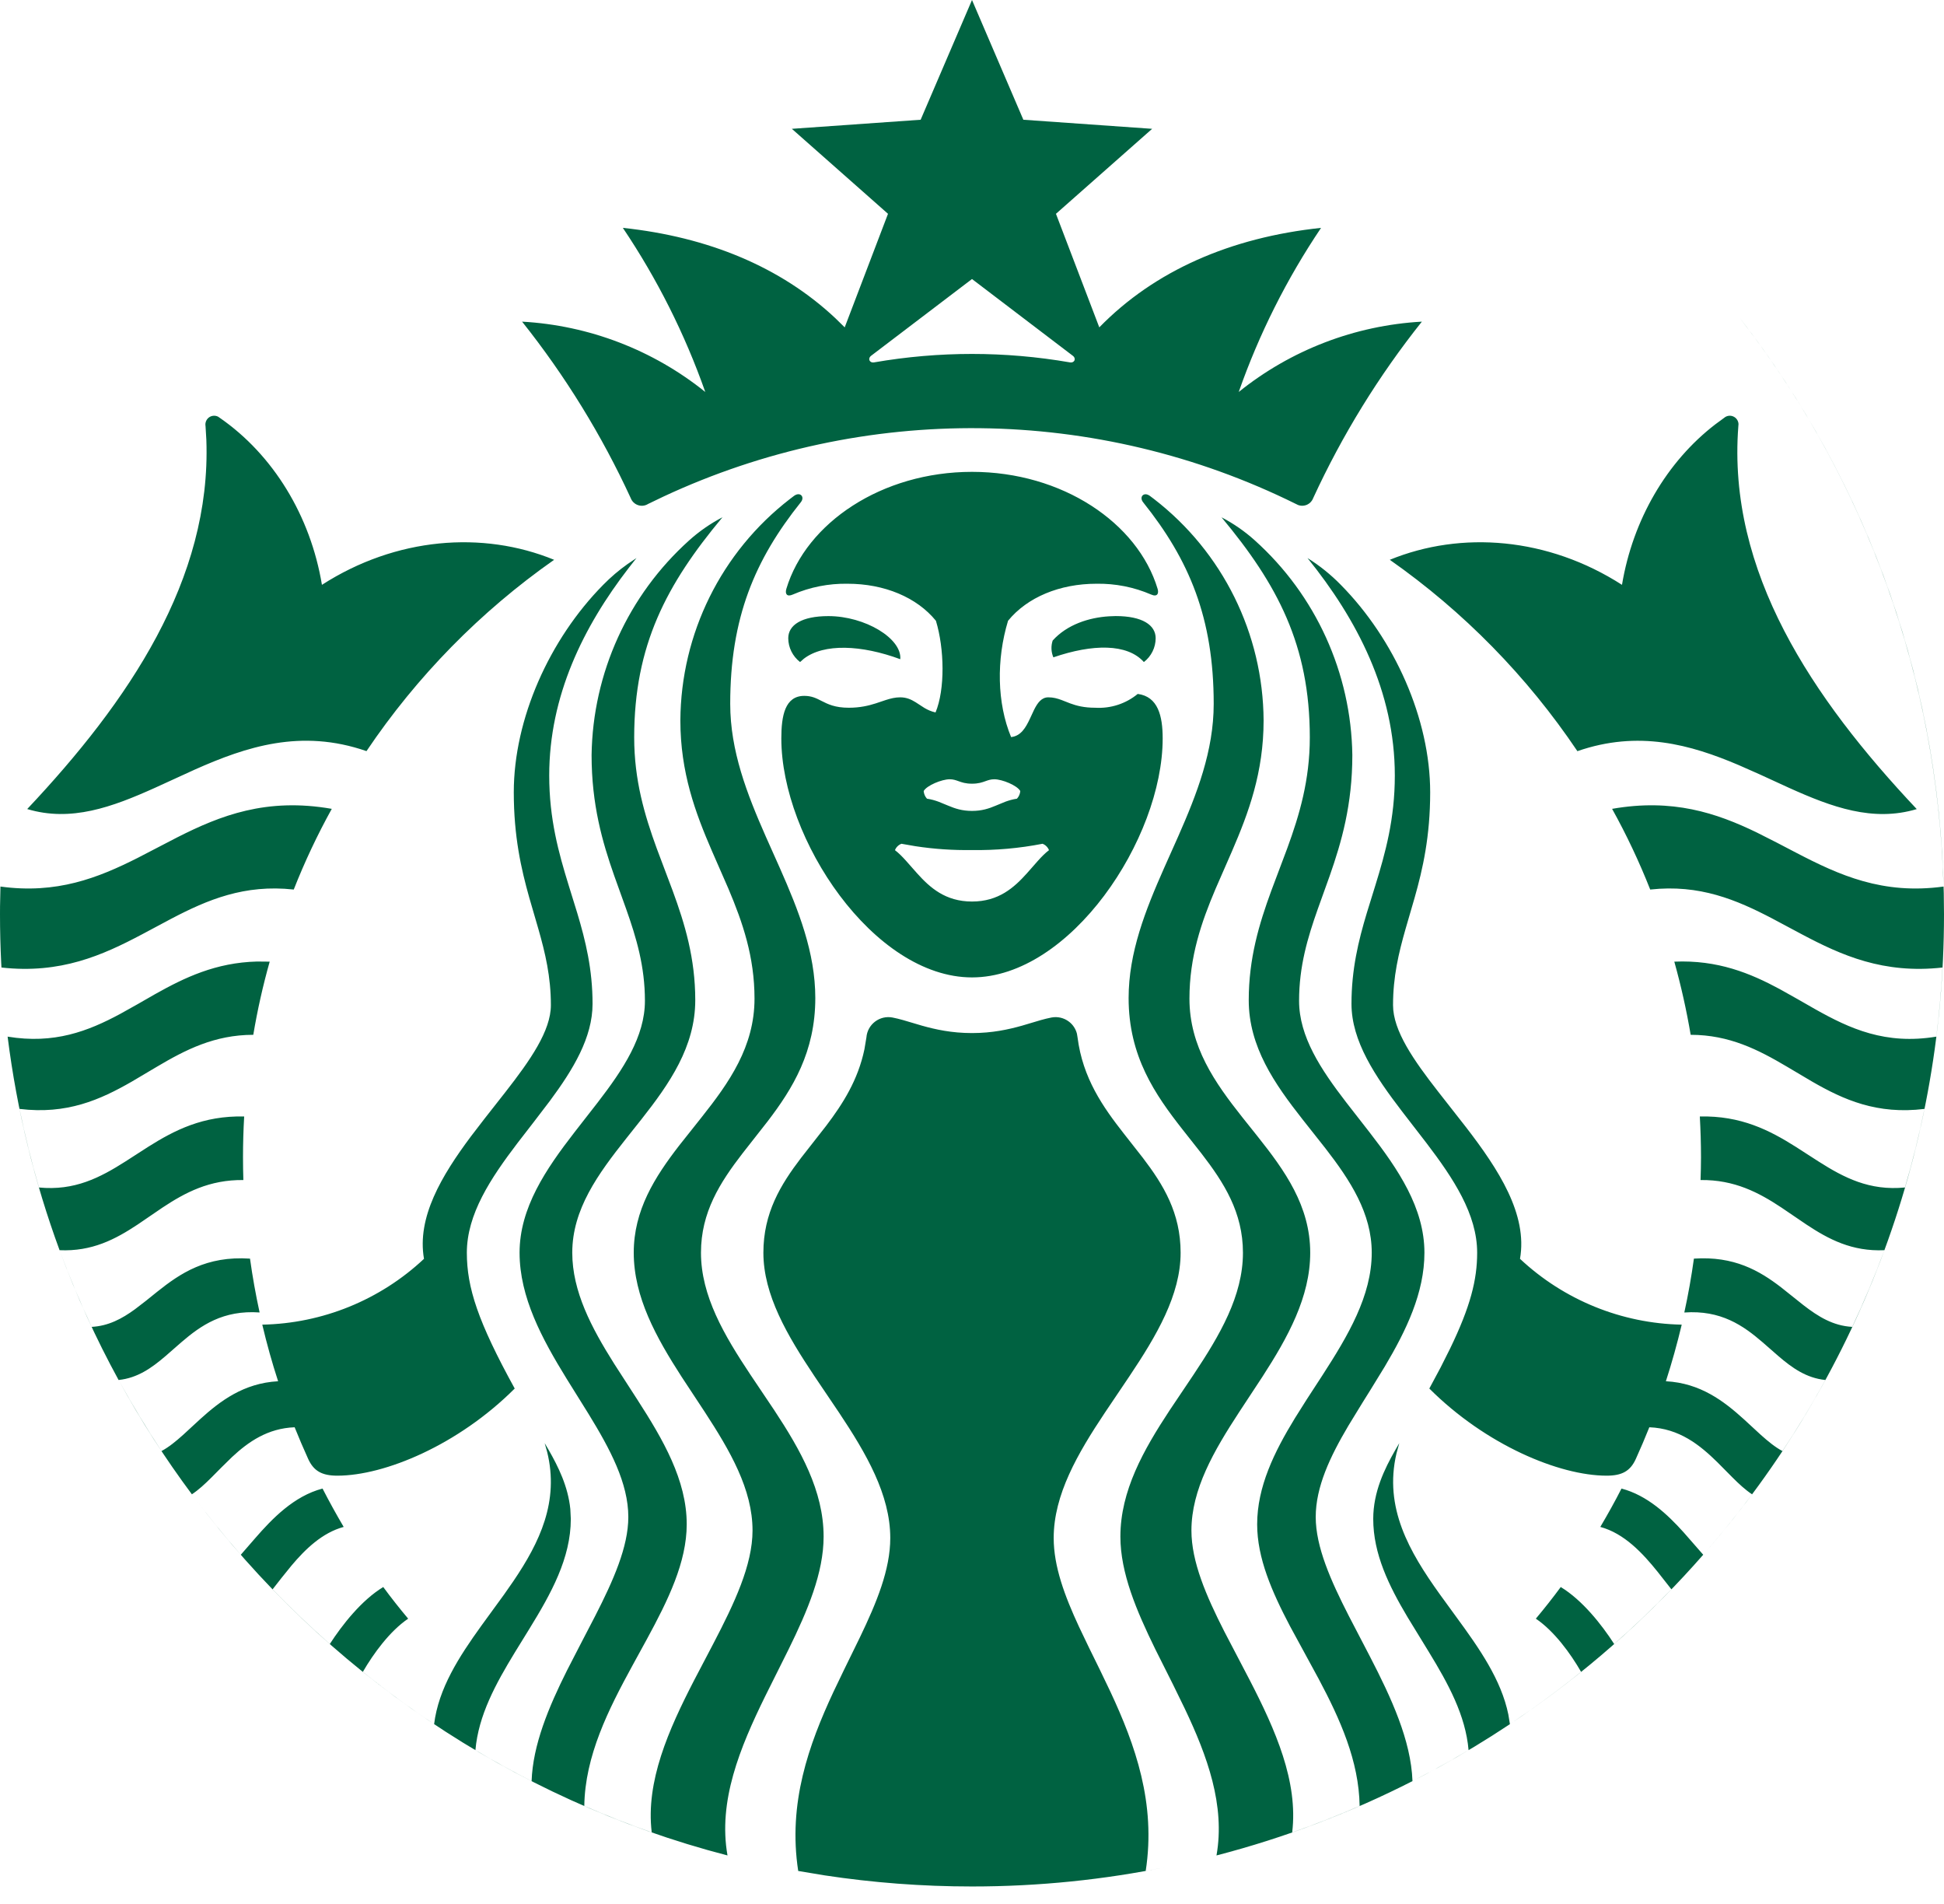 <svg width="48" height="47" viewBox="0 0 48 47" fill="none" xmlns="http://www.w3.org/2000/svg">
<path fill-rule="evenodd" clip-rule="evenodd" d="M24 0L25.268 2.956L28.448 3.18L26.073 5.278L27.143 8.081C28.509 6.682 30.383 5.862 32.619 5.625C31.772 6.883 31.088 8.244 30.586 9.676C31.875 8.639 33.456 8.032 35.108 7.94C34.041 9.279 33.14 10.742 32.424 12.297C32.393 12.379 32.327 12.442 32.245 12.47C32.182 12.491 32.116 12.49 32.055 12.468L31.997 12.44C27.084 10.008 21.337 9.947 16.382 12.258L16.003 12.44C15.928 12.487 15.838 12.498 15.755 12.47C15.671 12.442 15.605 12.379 15.574 12.297C14.858 10.742 13.957 9.279 12.891 7.94C14.543 8.032 16.125 8.639 17.414 9.676C16.91 8.245 16.226 6.884 15.379 5.625C17.493 5.849 19.28 6.593 20.624 7.853L20.857 8.081L21.926 5.278L19.552 3.18L22.732 2.956L24 0ZM42.96 7.853L43.126 8.069C46.051 11.923 47.841 16.692 47.989 21.885C46.484 22.092 45.409 21.601 44.355 21.053L43.868 20.799L43.376 20.55C42.38 20.068 41.296 19.705 39.805 19.967C40.162 20.61 40.476 21.276 40.746 21.959C41.963 21.825 42.877 22.212 43.765 22.677L44.492 23.065C45.468 23.582 46.505 24.047 47.963 23.884C47.932 24.458 47.881 25.027 47.811 25.59C46.557 25.798 45.675 25.394 44.815 24.91L44.385 24.664L43.95 24.42C43.213 24.022 42.411 23.693 41.341 23.739C41.507 24.334 41.642 24.937 41.745 25.545C42.702 25.545 43.42 25.917 44.118 26.329L44.746 26.701C45.52 27.147 46.348 27.519 47.518 27.374C47.385 28.03 47.224 28.676 47.036 29.314C46.159 29.4 45.528 29.07 44.904 28.673L44.337 28.308C43.695 27.903 42.987 27.537 41.971 27.561C41.989 27.894 42 28.23 42 28.569C42 28.757 41.995 28.944 41.989 29.13C42.828 29.12 43.429 29.441 43.985 29.809L44.602 30.228C45.151 30.592 45.729 30.898 46.528 30.862C46.29 31.506 46.025 32.137 45.734 32.755C45.26 32.729 44.893 32.5 44.53 32.219L43.974 31.776C43.443 31.369 42.818 31.003 41.825 31.07C41.763 31.518 41.684 31.962 41.588 32.4C42.491 32.336 43.039 32.72 43.522 33.136L43.91 33.475C44.251 33.768 44.601 34.018 45.07 34.066C44.742 34.668 44.389 35.252 44.01 35.82C43.83 35.724 43.656 35.581 43.475 35.419L43.055 35.032C42.565 34.589 41.985 34.142 41.133 34.097C41.281 33.639 41.411 33.173 41.524 32.7C40.038 32.671 38.616 32.092 37.531 31.075C37.724 29.976 37 28.867 36.199 27.827L35.514 26.953C34.904 26.171 34.396 25.445 34.396 24.812C34.396 24.109 34.535 23.527 34.704 22.935L34.93 22.158C35.132 21.445 35.313 20.644 35.313 19.559C35.313 17.746 34.433 15.781 33.107 14.438C32.86 14.185 32.584 13.963 32.284 13.776C33.503 15.284 34.44 17.073 34.44 19.145C34.44 20.218 34.207 21.054 33.959 21.857L33.747 22.542C33.541 23.227 33.37 23.931 33.37 24.78C33.37 25.703 33.956 26.571 34.62 27.438L35.223 28.219C35.886 29.09 36.473 29.974 36.473 30.924C36.473 31.594 36.307 32.252 35.806 33.288L35.571 33.756C35.485 33.92 35.392 34.094 35.292 34.277C36.685 35.669 38.5 36.428 39.671 36.428C40.051 36.428 40.255 36.314 40.391 36.014C40.508 35.756 40.619 35.496 40.724 35.233C41.466 35.262 41.971 35.671 42.404 36.096L42.778 36.473C42.939 36.634 43.097 36.78 43.261 36.888C42.899 37.374 42.519 37.847 42.121 38.305C45.783 34.092 48 28.589 48 22.569C48 17.023 46.119 11.917 42.96 7.853ZM19.773 12.398C19.88 12.265 19.756 12.13 19.604 12.242L19.503 12.319C17.809 13.627 16.812 15.643 16.799 17.783C16.799 19.067 17.17 20.063 17.578 21.006L17.986 21.939C18.337 22.769 18.63 23.618 18.63 24.651C18.63 25.835 18.004 26.723 17.325 27.579L16.77 28.278C16.166 29.059 15.648 29.875 15.648 30.923C15.648 32.018 16.203 33.016 16.829 33.986L17.4 34.853C18.026 35.813 18.581 36.766 18.581 37.781C18.581 38.635 18.132 39.58 17.614 40.573L17.139 41.479C16.508 42.702 15.94 43.977 16.092 45.233C15.527 45.036 14.973 44.818 14.427 44.581C14.445 43.347 15.019 42.207 15.616 41.115L15.972 40.465C16.498 39.498 16.956 38.563 16.956 37.627C16.956 36.537 16.372 35.536 15.735 34.548L15.162 33.661C14.603 32.773 14.13 31.879 14.13 30.923C14.13 29.852 14.768 28.98 15.459 28.108L15.838 27.631C16.529 26.753 17.167 25.838 17.167 24.69C17.167 23.658 16.911 22.811 16.61 21.991L16.215 20.942C15.915 20.119 15.659 19.258 15.659 18.204C15.659 15.927 16.458 14.424 17.839 12.769C17.542 12.924 17.266 13.115 17.017 13.339C15.51 14.693 14.636 16.614 14.607 18.639C14.607 19.864 14.873 20.785 15.167 21.621L15.46 22.437C15.713 23.151 15.924 23.856 15.924 24.706C15.924 25.59 15.387 26.398 14.76 27.213L14.184 27.952C13.479 28.863 12.829 29.816 12.829 30.924C12.829 32.024 13.384 33.049 13.989 34.032L14.534 34.907C15.064 35.772 15.514 36.611 15.514 37.449C15.514 38.184 15.144 39.016 14.695 39.893L14.349 40.559L14 41.236C13.545 42.145 13.157 43.074 13.126 43.968C12.654 43.727 12.192 43.472 11.739 43.203C11.812 42.346 12.242 41.562 12.714 40.788L13.071 40.209C13.605 39.341 14.094 38.466 14.094 37.496L14.082 37.251C14.025 36.69 13.783 36.204 13.548 35.794L13.449 35.625L13.51 35.842C13.811 37.065 13.326 38.072 12.678 39.029L12.444 39.365L11.887 40.13C11.331 40.901 10.828 41.681 10.719 42.561C10.113 42.157 9.526 41.727 8.96 41.27C9.222 40.819 9.623 40.267 10.078 39.958C9.865 39.704 9.659 39.444 9.463 39.177C8.928 39.501 8.451 40.108 8.144 40.583C7.656 40.152 7.183 39.702 6.731 39.233L6.952 38.951L7.197 38.648C7.541 38.239 7.958 37.836 8.486 37.693C8.303 37.383 8.129 37.067 7.964 36.746C7.255 36.932 6.719 37.491 6.297 37.976L5.946 38.38C5.54 37.916 5.151 37.438 4.781 36.945C7.997 41.239 12.619 44.418 17.963 45.803C17.726 44.463 18.268 43.147 18.893 41.874L19.473 40.712C19.943 39.755 20.336 38.825 20.336 37.932C20.336 36.801 19.764 35.792 19.117 34.811L18.528 33.934C17.881 32.961 17.308 31.989 17.308 30.924C17.308 29.926 17.777 29.194 18.332 28.474L18.954 27.681C19.574 26.87 20.131 25.964 20.131 24.638C20.131 23.513 19.716 22.469 19.255 21.427L18.906 20.645C18.445 19.599 18.03 18.535 18.03 17.375C18.03 15.251 18.637 13.818 19.773 12.398ZM26.394 25.22C26.271 25.126 26.114 25.089 25.962 25.118C25.879 25.134 25.791 25.156 25.698 25.182L25.24 25.318C24.904 25.413 24.501 25.502 24 25.502C23.498 25.502 23.096 25.413 22.76 25.318L22.3 25.182C22.207 25.156 22.12 25.134 22.036 25.118C21.885 25.089 21.728 25.126 21.605 25.22C21.482 25.314 21.405 25.455 21.393 25.609L21.344 25.902C21.185 26.662 20.812 27.247 20.401 27.789L19.779 28.584C19.274 29.246 18.849 29.942 18.849 30.924C18.849 31.967 19.441 32.97 20.11 33.972L20.72 34.876C21.389 35.881 21.982 36.898 21.982 37.966C21.982 38.747 21.648 39.555 21.232 40.42L20.843 41.215L20.579 41.765C19.971 43.068 19.451 44.513 19.709 46.186L20.363 46.295C21.549 46.475 22.764 46.569 24 46.569C25.655 46.569 27.27 46.401 28.831 46.081C28.651 46.118 28.47 46.153 28.289 46.186C28.548 44.513 28.027 43.068 27.419 41.765L27.155 41.215L26.893 40.682L26.644 40.162C26.287 39.394 26.017 38.669 26.017 37.966C26.017 36.898 26.609 35.881 27.279 34.876L27.888 33.972C28.558 32.97 29.151 31.967 29.151 30.924C29.151 29.942 28.725 29.246 28.22 28.584L27.754 27.99C27.232 27.325 26.734 26.616 26.606 25.609L26.591 25.518C26.561 25.4 26.492 25.294 26.394 25.22ZM28.226 12.4C28.119 12.266 28.243 12.131 28.394 12.243L28.496 12.32C30.19 13.628 31.188 15.644 31.2 17.784C31.2 19.068 30.829 20.064 30.422 21.007L30.014 21.941C29.662 22.77 29.369 23.619 29.369 24.652C29.369 25.836 29.996 26.724 30.674 27.58L31.046 28.046C31.725 28.899 32.351 29.77 32.351 30.925C32.351 32.019 31.797 33.017 31.17 33.987L30.599 34.855C29.972 35.815 29.418 36.767 29.418 37.782C29.418 38.551 29.781 39.393 30.232 40.278L30.86 41.48C31.491 42.703 32.058 43.978 31.906 45.234C32.471 45.038 33.026 44.819 33.571 44.582C33.555 43.472 33.088 42.437 32.56 41.445L31.853 40.145C31.403 39.291 31.041 38.46 31.041 37.629C31.041 36.706 31.46 35.847 31.975 35.006L32.263 34.549L32.648 33.957C33.285 32.972 33.87 31.986 33.87 30.924C33.87 29.952 33.342 29.142 32.727 28.348L32.162 27.633C31.471 26.754 30.833 25.839 30.833 24.69C30.833 23.658 31.089 22.81 31.389 21.991L31.784 20.941C32.085 20.119 32.341 19.258 32.341 18.204C32.341 15.927 31.541 14.425 30.161 12.77C30.457 12.924 30.733 13.115 30.982 13.339C32.489 14.692 33.362 16.614 33.391 18.639C33.391 19.864 33.125 20.785 32.832 21.621L32.539 22.437C32.286 23.151 32.076 23.856 32.076 24.706C32.076 25.59 32.613 26.398 33.24 27.213L33.816 27.952C34.521 28.863 35.171 29.816 35.171 30.924C35.171 31.914 34.722 32.843 34.191 33.736L33.829 34.326L33.647 34.617L33.294 35.194C32.842 35.958 32.487 36.704 32.487 37.449C32.487 38.184 32.857 39.017 33.306 39.894L33.828 40.897C34.353 41.913 34.84 42.962 34.876 43.968C33.35 44.746 31.73 45.364 30.037 45.803C30.255 44.566 29.811 43.349 29.249 42.169L28.962 41.581L28.526 40.712C28.057 39.754 27.664 38.825 27.664 37.932C27.664 36.801 28.236 35.792 28.882 34.811L29.471 33.934C30.118 32.962 30.69 31.99 30.69 30.925C30.69 29.928 30.221 29.195 29.666 28.475L29.2 27.884C28.521 27.019 27.867 26.076 27.867 24.639C27.867 23.514 28.282 22.47 28.743 21.428L29.092 20.646C29.553 19.6 29.968 18.536 29.968 17.376C29.968 15.252 29.362 13.819 28.226 12.4ZM34.481 35.878L34.55 35.625L34.452 35.794C34.184 36.263 33.907 36.831 33.907 37.496C33.907 38.358 34.293 39.145 34.754 39.92L35.286 40.789C35.758 41.562 36.188 42.346 36.261 43.203C35.988 43.366 35.711 43.523 35.432 43.675L34.913 43.95C35.087 43.86 35.26 43.769 35.432 43.675L35.517 43.63C36.115 43.302 36.699 42.949 37.265 42.573L37.282 42.561L37.243 42.323C37.066 41.461 36.525 40.69 35.961 39.92L35.545 39.348C34.799 38.304 34.166 37.221 34.481 35.878ZM40.037 36.746C40.674 36.914 41.172 37.383 41.573 37.829L42.055 38.38C40.808 39.804 39.395 41.078 37.846 42.174L37.799 42.207C38.223 41.907 38.637 41.596 39.039 41.271C38.779 40.819 38.378 40.267 37.922 39.958C38.135 39.704 38.34 39.444 38.537 39.177C39.072 39.501 39.55 40.108 39.856 40.583C40.345 40.152 40.817 39.702 41.269 39.233L40.929 38.801C40.562 38.344 40.108 37.854 39.514 37.693C39.697 37.383 39.873 37.068 40.037 36.746ZM37.325 42.533C37.485 42.426 37.643 42.317 37.799 42.207L37.325 42.533ZM15.715 13.776L15.527 14.016C14.401 15.473 13.561 17.182 13.561 19.144C13.561 20.217 13.794 21.054 14.042 21.857L14.254 22.542C14.46 23.228 14.631 23.931 14.631 24.78C14.631 25.61 14.156 26.396 13.577 27.177L13.18 27.697L12.777 28.218C12.114 29.089 11.527 29.974 11.527 30.924C11.527 31.786 11.801 32.626 12.709 34.277C11.316 35.669 9.501 36.428 8.329 36.428C7.95 36.428 7.745 36.313 7.609 36.014C7.492 35.756 7.381 35.496 7.275 35.233C6.607 35.259 6.131 35.593 5.728 35.969L5.468 36.224L5.221 36.473C5.06 36.634 4.902 36.78 4.738 36.888C4.079 36.003 3.479 35.071 2.946 34.098C3.271 34.686 3.619 35.261 3.988 35.82C4.168 35.724 4.342 35.581 4.522 35.42L4.943 35.032C5.432 34.589 6.014 34.143 6.867 34.097C6.718 33.64 6.588 33.174 6.476 32.7C7.962 32.671 9.385 32.092 10.469 31.075C10.29 30.054 10.901 29.025 11.63 28.05L11.972 27.605L12.484 26.953C13.094 26.171 13.602 25.445 13.602 24.812C13.602 24.109 13.463 23.527 13.294 22.935L13.068 22.158C12.867 21.445 12.686 20.643 12.686 19.558C12.686 17.746 13.566 15.781 14.894 14.437C15.079 14.248 15.281 14.076 15.497 13.923L15.715 13.776ZM6.659 23.739L6.346 23.736C5.327 23.762 4.556 24.133 3.83 24.541L3.399 24.788L2.968 25.029C2.174 25.456 1.337 25.78 0.188 25.59C0.418 27.419 0.854 29.185 1.471 30.862L1.471 30.862L1.479 30.883C1.886 31.984 2.371 33.048 2.928 34.066C3.397 34.018 3.747 33.767 4.089 33.474L4.477 33.135C4.96 32.72 5.508 32.336 6.41 32.399C6.315 31.962 6.235 31.518 6.173 31.07C5.091 30.997 4.445 31.438 3.881 31.888L3.604 32.111L3.331 32.321C3.011 32.554 2.679 32.732 2.264 32.755C1.977 32.145 1.716 31.521 1.479 30.883L1.471 30.862C2.271 30.898 2.848 30.593 3.398 30.229L4.014 29.809C4.57 29.441 5.17 29.12 6.009 29.13C6.003 28.944 6 28.758 6 28.569C6 28.23 6.01 27.894 6.029 27.561C5.013 27.537 4.305 27.903 3.662 28.308L3.095 28.673C2.471 29.07 1.84 29.4 0.962 29.314C0.776 28.677 0.616 28.03 0.482 27.374C1.651 27.518 2.478 27.146 3.253 26.701L3.881 26.329C4.578 25.917 5.297 25.545 6.254 25.545C6.356 24.936 6.491 24.334 6.659 23.739ZM0.011 21.885C1.398 22.076 2.421 21.672 3.399 21.178L4.374 20.672C5.439 20.132 6.577 19.684 8.192 19.967C7.836 20.61 7.522 21.276 7.253 21.959C6.036 21.825 5.123 22.212 4.234 22.677L3.507 23.065C2.531 23.582 1.494 24.047 0.036 23.884L0.03 23.776C0.01 23.377 0 22.974 0 22.569L0.001 22.37L0.011 21.885ZM28.583 14.536C28.093 12.907 26.228 11.648 24 11.648C21.772 11.648 19.906 12.908 19.416 14.536C19.379 14.661 19.43 14.741 19.574 14.677C20.001 14.493 20.462 14.402 20.927 14.41C21.836 14.41 22.637 14.745 23.109 15.324C23.32 16.016 23.337 17.017 23.1 17.587C22.993 17.564 22.906 17.523 22.827 17.477L22.606 17.334C22.497 17.267 22.383 17.214 22.227 17.214C22.105 17.214 21.992 17.242 21.873 17.28L21.622 17.364C21.443 17.421 21.234 17.471 20.958 17.471C20.616 17.471 20.44 17.382 20.283 17.302C20.156 17.237 20.041 17.178 19.859 17.178C19.38 17.178 19.292 17.672 19.292 18.229C19.292 20.711 21.573 24.128 24 24.128C26.427 24.128 28.708 20.711 28.708 18.229C28.708 17.672 28.593 17.196 28.092 17.13C27.797 17.373 27.422 17.494 27.041 17.471C26.766 17.471 26.579 17.421 26.425 17.364L26.21 17.28C26.107 17.242 26.007 17.214 25.885 17.214C25.716 17.214 25.618 17.351 25.532 17.523L25.431 17.74C25.328 17.96 25.207 18.171 24.965 18.195C24.617 17.357 24.599 16.283 24.89 15.324C25.363 14.745 26.164 14.41 27.073 14.41C27.537 14.402 27.998 14.493 28.424 14.677L28.48 14.696C28.581 14.717 28.614 14.643 28.583 14.536ZM25.742 20.829C25.168 20.941 24.584 20.993 24 20.984C23.532 20.991 23.065 20.96 22.603 20.889L22.258 20.829C22.185 20.857 22.126 20.914 22.098 20.987C22.192 21.059 22.281 21.149 22.37 21.248L22.644 21.558C22.961 21.911 23.343 22.255 24 22.255C24.657 22.255 25.039 21.911 25.356 21.558L25.629 21.248C25.718 21.149 25.806 21.059 25.901 20.987C25.872 20.914 25.815 20.857 25.742 20.829ZM42.57 10.316L42.355 10.474C41.154 11.396 40.317 12.831 40.049 14.437C38.221 13.263 36.083 13.096 34.316 13.819C36.137 15.096 37.707 16.697 38.948 18.543C40.458 18.019 41.741 18.381 42.929 18.886L43.434 19.109L44.173 19.448C45.23 19.925 46.245 20.297 47.327 19.973C44.745 17.233 42.645 14.112 42.922 10.521L42.926 10.467C42.922 10.395 42.883 10.329 42.819 10.292C42.74 10.245 42.639 10.255 42.57 10.316ZM5.18 10.291C5.244 10.255 5.322 10.254 5.385 10.286L5.43 10.317C6.746 11.228 7.667 12.737 7.949 14.437C9.777 13.263 11.916 13.096 13.682 13.819C11.861 15.096 10.291 16.697 9.049 18.542C7.432 17.981 6.075 18.436 4.816 18.995L3.826 19.448C2.769 19.924 1.753 20.297 0.672 19.972C3.173 17.317 5.222 14.306 5.095 10.856L5.075 10.52C5.058 10.43 5.1 10.337 5.18 10.291ZM24.334 19.283C24.402 19.259 24.465 19.236 24.555 19.237C24.745 19.238 25.113 19.387 25.192 19.527C25.187 19.597 25.158 19.664 25.11 19.716C25.004 19.732 24.912 19.759 24.826 19.79L24.58 19.891C24.418 19.959 24.246 20.018 24 20.018C23.753 20.018 23.582 19.959 23.419 19.891L23.172 19.79C23.087 19.759 22.995 19.732 22.888 19.716C22.84 19.664 22.812 19.597 22.807 19.527C22.887 19.387 23.255 19.238 23.445 19.237C23.535 19.236 23.597 19.259 23.666 19.283C23.749 19.313 23.84 19.346 24 19.346C24.159 19.346 24.251 19.313 24.334 19.283ZM27.547 15.208C28.208 15.208 28.535 15.431 28.535 15.755C28.534 15.985 28.427 16.202 28.244 16.343C27.833 15.883 26.977 15.895 26.009 16.227C25.953 16.095 25.947 15.948 25.992 15.812C26.347 15.417 26.89 15.244 27.384 15.214L27.547 15.208ZM22.229 16.273C22.273 15.764 21.363 15.209 20.453 15.209C19.791 15.209 19.463 15.431 19.463 15.755C19.464 15.985 19.572 16.202 19.755 16.343L19.848 16.261C20.345 15.879 21.271 15.919 22.229 16.273ZM24 6.888L26.486 8.78C26.581 8.849 26.534 8.966 26.414 8.945C24.816 8.668 23.183 8.668 21.586 8.945C21.466 8.966 21.419 8.849 21.512 8.78L24 6.888Z" fill="#006241"/>
</svg>
